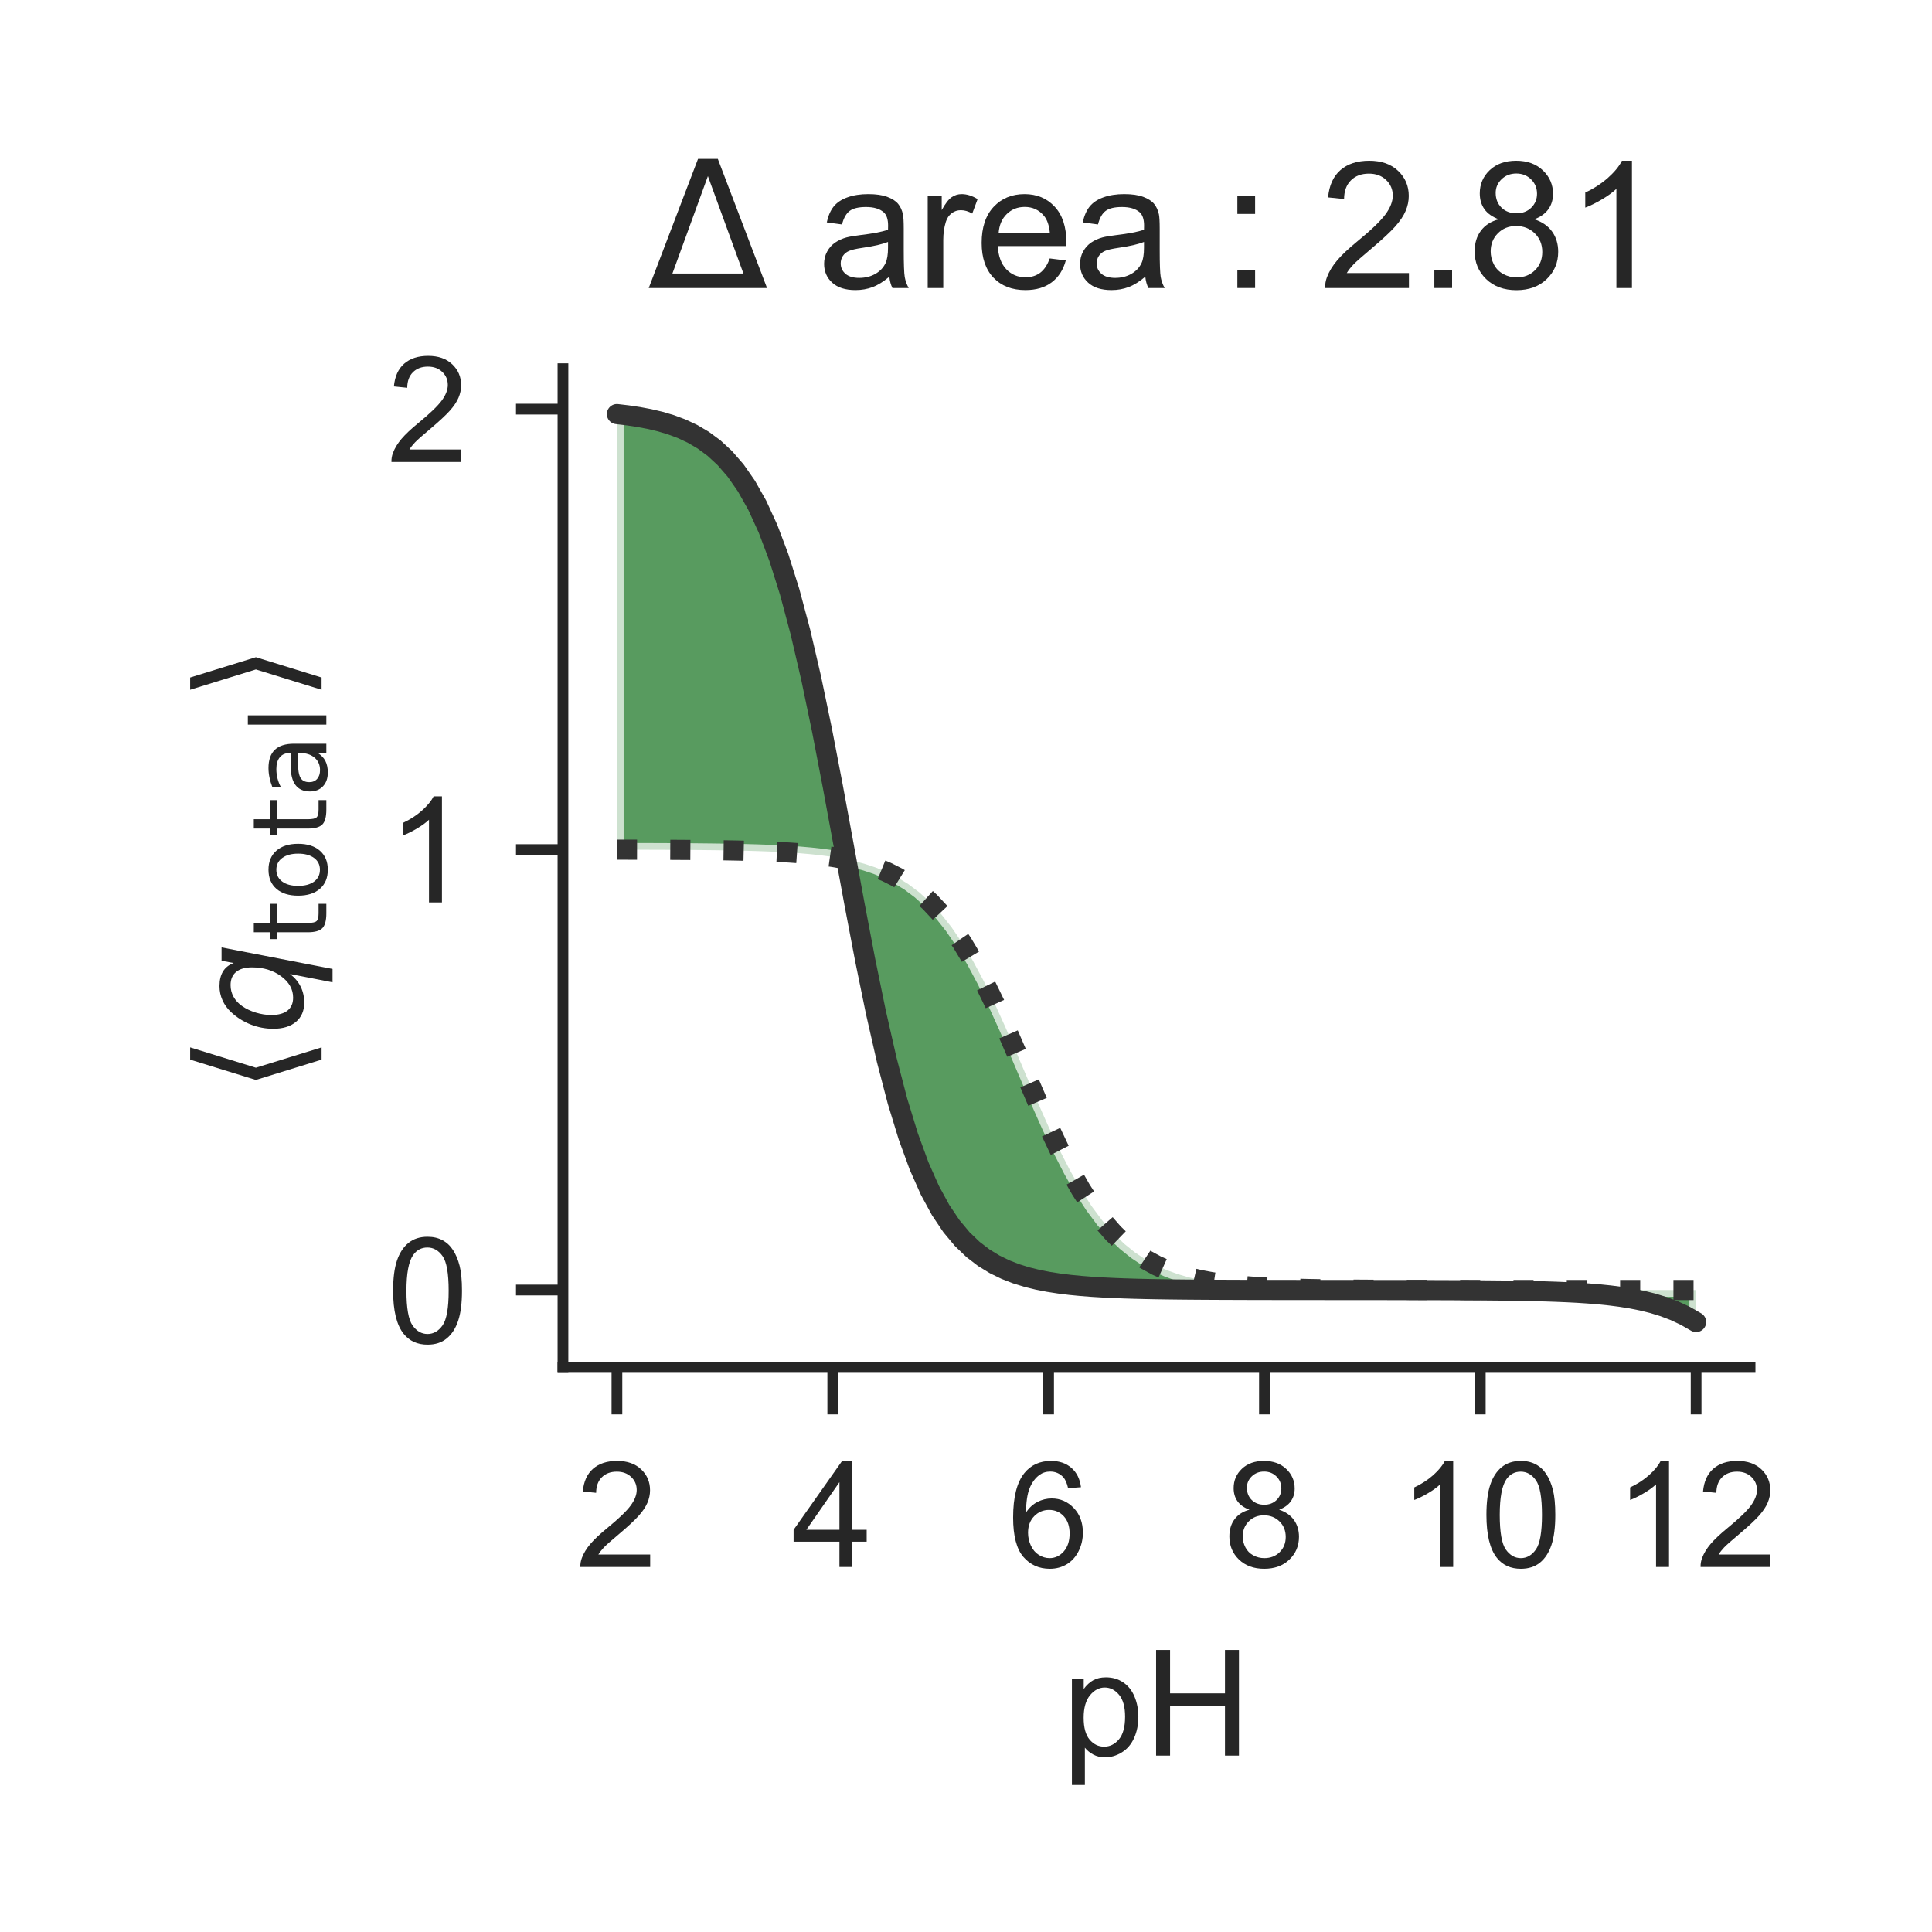 <?xml version="1.0" encoding="utf-8" standalone="no"?>
<!DOCTYPE svg PUBLIC "-//W3C//DTD SVG 1.1//EN"
  "http://www.w3.org/Graphics/SVG/1.1/DTD/svg11.dtd">
<!-- Created with matplotlib (http://matplotlib.org/) -->
<svg height="144pt" version="1.1" viewBox="0 0 144 144" width="144pt" xmlns="http://www.w3.org/2000/svg" xmlns:xlink="http://www.w3.org/1999/xlink">
 <defs>
  <style type="text/css">
*{stroke-linecap:butt;stroke-linejoin:round;}
  </style>
 </defs>
 <g id="figure_1">
  <g id="patch_1">
   <path d="M 0 144 
L 144 144 
L 144 0 
L 0 0 
z
" style="fill:#ffffff;"/>
  </g>
  <g id="axes_1">
   <g id="patch_2">
    <path d="M 41.96 101.92 
L 130.44 101.92 
L 130.44 27.48 
L 41.96 27.48 
z
" style="fill:#ffffff;"/>
   </g>
   <g id="matplotlib.axis_1">
    <g id="xtick_1">
     <g id="line2d_1">
      <defs>
       <path d="M 0 0 
L 0 3.5 
" id="mc6bc7dfb21" style="stroke:#262626;stroke-width:0.8;"/>
      </defs>
      <g>
       <use style="fill:#262626;stroke:#262626;stroke-width:0.8;" x="45.982" xlink:href="#mc6bc7dfb21" y="101.92"/>
      </g>
     </g>
     <g id="text_1">
      <!-- 2 -->
      <defs>
       <path d="M 50.344 8.453 
L 50.344 0 
L 3.031 0 
Q 2.938 3.172 4.047 6.109 
Q 5.859 10.938 9.828 15.625 
Q 13.812 20.312 21.344 26.469 
Q 33.016 36.031 37.109 41.625 
Q 41.219 47.219 41.219 52.203 
Q 41.219 57.422 37.469 61 
Q 33.734 64.594 27.734 64.594 
Q 21.391 64.594 17.578 60.781 
Q 13.766 56.984 13.719 50.25 
L 4.688 51.172 
Q 5.609 61.281 11.656 66.578 
Q 17.719 71.875 27.938 71.875 
Q 38.234 71.875 44.234 66.156 
Q 50.25 60.453 50.25 52 
Q 50.25 47.703 48.484 43.547 
Q 46.734 39.406 42.656 34.812 
Q 38.578 30.219 29.109 22.219 
Q 21.188 15.578 18.938 13.203 
Q 16.703 10.844 15.234 8.453 
z
" id="ArialMT-32"/>
      </defs>
      <g style="fill:#262626;" transform="translate(42.923 116.794)scale(0.11 -0.11)">
       <use xlink:href="#ArialMT-32"/>
      </g>
     </g>
    </g>
    <g id="xtick_2">
     <g id="line2d_2">
      <g>
       <use style="fill:#262626;stroke:#262626;stroke-width:0.8;" x="62.069" xlink:href="#mc6bc7dfb21" y="101.92"/>
      </g>
     </g>
     <g id="text_2">
      <!-- 4 -->
      <defs>
       <path d="M 32.328 0 
L 32.328 17.141 
L 1.266 17.141 
L 1.266 25.203 
L 33.938 71.578 
L 41.109 71.578 
L 41.109 25.203 
L 50.781 25.203 
L 50.781 17.141 
L 41.109 17.141 
L 41.109 0 
z
M 32.328 25.203 
L 32.328 57.469 
L 9.906 25.203 
z
" id="ArialMT-34"/>
      </defs>
      <g style="fill:#262626;" transform="translate(59.011 116.794)scale(0.11 -0.11)">
       <use xlink:href="#ArialMT-34"/>
      </g>
     </g>
    </g>
    <g id="xtick_3">
     <g id="line2d_3">
      <g>
       <use style="fill:#262626;stroke:#262626;stroke-width:0.8;" x="78.156" xlink:href="#mc6bc7dfb21" y="101.92"/>
      </g>
     </g>
     <g id="text_3">
      <!-- 6 -->
      <defs>
       <path d="M 49.75 54.047 
L 41.016 53.375 
Q 39.844 58.547 37.703 60.891 
Q 34.125 64.656 28.906 64.656 
Q 24.703 64.656 21.531 62.312 
Q 17.391 59.281 14.984 53.469 
Q 12.594 47.656 12.5 36.922 
Q 15.672 41.75 20.266 44.094 
Q 24.859 46.438 29.891 46.438 
Q 38.672 46.438 44.844 39.969 
Q 51.031 33.5 51.031 23.25 
Q 51.031 16.5 48.125 10.719 
Q 45.219 4.938 40.141 1.859 
Q 35.062 -1.219 28.609 -1.219 
Q 17.625 -1.219 10.688 6.859 
Q 3.766 14.938 3.766 33.5 
Q 3.766 54.25 11.422 63.672 
Q 18.109 71.875 29.438 71.875 
Q 37.891 71.875 43.281 67.141 
Q 48.688 62.406 49.75 54.047 
z
M 13.875 23.188 
Q 13.875 18.656 15.797 14.5 
Q 17.719 10.359 21.188 8.172 
Q 24.656 6 28.469 6 
Q 34.031 6 38.031 10.484 
Q 42.047 14.984 42.047 22.703 
Q 42.047 30.125 38.078 34.391 
Q 34.125 38.672 28.125 38.672 
Q 22.172 38.672 18.016 34.391 
Q 13.875 30.125 13.875 23.188 
z
" id="ArialMT-36"/>
      </defs>
      <g style="fill:#262626;" transform="translate(75.098 116.794)scale(0.11 -0.11)">
       <use xlink:href="#ArialMT-36"/>
      </g>
     </g>
    </g>
    <g id="xtick_4">
     <g id="line2d_4">
      <g>
       <use style="fill:#262626;stroke:#262626;stroke-width:0.8;" x="94.244" xlink:href="#mc6bc7dfb21" y="101.92"/>
      </g>
     </g>
     <g id="text_4">
      <!-- 8 -->
      <defs>
       <path d="M 17.672 38.812 
Q 12.203 40.828 9.562 44.531 
Q 6.938 48.25 6.938 53.422 
Q 6.938 61.234 12.547 66.547 
Q 18.172 71.875 27.484 71.875 
Q 36.859 71.875 42.578 66.422 
Q 48.297 60.984 48.297 53.172 
Q 48.297 48.188 45.672 44.5 
Q 43.062 40.828 37.75 38.812 
Q 44.344 36.672 47.781 31.875 
Q 51.219 27.094 51.219 20.453 
Q 51.219 11.281 44.719 5.031 
Q 38.234 -1.219 27.641 -1.219 
Q 17.047 -1.219 10.547 5.047 
Q 4.047 11.328 4.047 20.703 
Q 4.047 27.688 7.594 32.391 
Q 11.141 37.109 17.672 38.812 
z
M 15.922 53.719 
Q 15.922 48.641 19.188 45.406 
Q 22.469 42.188 27.688 42.188 
Q 32.766 42.188 36.016 45.375 
Q 39.266 48.578 39.266 53.219 
Q 39.266 58.062 35.906 61.359 
Q 32.562 64.656 27.594 64.656 
Q 22.562 64.656 19.234 61.422 
Q 15.922 58.203 15.922 53.719 
z
M 13.094 20.656 
Q 13.094 16.891 14.875 13.375 
Q 16.656 9.859 20.172 7.922 
Q 23.688 6 27.734 6 
Q 34.031 6 38.125 10.047 
Q 42.234 14.109 42.234 20.359 
Q 42.234 26.703 38.016 30.859 
Q 33.797 35.016 27.438 35.016 
Q 21.234 35.016 17.156 30.906 
Q 13.094 26.812 13.094 20.656 
z
" id="ArialMT-38"/>
      </defs>
      <g style="fill:#262626;" transform="translate(91.185 116.794)scale(0.11 -0.11)">
       <use xlink:href="#ArialMT-38"/>
      </g>
     </g>
    </g>
    <g id="xtick_5">
     <g id="line2d_5">
      <g>
       <use style="fill:#262626;stroke:#262626;stroke-width:0.8;" x="110.331" xlink:href="#mc6bc7dfb21" y="101.92"/>
      </g>
     </g>
     <g id="text_5">
      <!-- 10 -->
      <defs>
       <path d="M 37.25 0 
L 28.469 0 
L 28.469 56 
Q 25.297 52.984 20.141 49.953 
Q 14.984 46.922 10.891 45.406 
L 10.891 53.906 
Q 18.266 57.375 23.781 62.297 
Q 29.297 67.234 31.594 71.875 
L 37.25 71.875 
z
" id="ArialMT-31"/>
       <path d="M 4.156 35.297 
Q 4.156 48 6.766 55.734 
Q 9.375 63.484 14.516 67.672 
Q 19.672 71.875 27.484 71.875 
Q 33.25 71.875 37.594 69.547 
Q 41.938 67.234 44.766 62.859 
Q 47.609 58.5 49.219 52.219 
Q 50.828 45.953 50.828 35.297 
Q 50.828 22.703 48.234 14.969 
Q 45.656 7.234 40.5 3 
Q 35.359 -1.219 27.484 -1.219 
Q 17.141 -1.219 11.234 6.203 
Q 4.156 15.141 4.156 35.297 
z
M 13.188 35.297 
Q 13.188 17.672 17.312 11.828 
Q 21.438 6 27.484 6 
Q 33.547 6 37.672 11.859 
Q 41.797 17.719 41.797 35.297 
Q 41.797 52.984 37.672 58.781 
Q 33.547 64.594 27.391 64.594 
Q 21.344 64.594 17.719 59.469 
Q 13.188 52.938 13.188 35.297 
z
" id="ArialMT-30"/>
      </defs>
      <g style="fill:#262626;" transform="translate(104.214 116.794)scale(0.11 -0.11)">
       <use xlink:href="#ArialMT-31"/>
       <use x="55.615" xlink:href="#ArialMT-30"/>
      </g>
     </g>
    </g>
    <g id="xtick_6">
     <g id="line2d_6">
      <g>
       <use style="fill:#262626;stroke:#262626;stroke-width:0.8;" x="126.418" xlink:href="#mc6bc7dfb21" y="101.92"/>
      </g>
     </g>
     <g id="text_6">
      <!-- 12 -->
      <g style="fill:#262626;" transform="translate(120.301 116.794)scale(0.11 -0.11)">
       <use xlink:href="#ArialMT-31"/>
       <use x="55.615" xlink:href="#ArialMT-32"/>
      </g>
     </g>
    </g>
    <g id="text_7">
     <!-- pH -->
     <defs>
      <path d="M 6.594 -19.875 
L 6.594 51.859 
L 14.594 51.859 
L 14.594 45.125 
Q 17.438 49.078 21 51.047 
Q 24.562 53.031 29.641 53.031 
Q 36.281 53.031 41.359 49.609 
Q 46.438 46.188 49.016 39.953 
Q 51.609 33.734 51.609 26.312 
Q 51.609 18.359 48.75 11.984 
Q 45.906 5.609 40.453 2.219 
Q 35.016 -1.172 29 -1.172 
Q 24.609 -1.172 21.109 0.688 
Q 17.625 2.547 15.375 5.375 
L 15.375 -19.875 
z
M 14.547 25.641 
Q 14.547 15.625 18.594 10.844 
Q 22.656 6.062 28.422 6.062 
Q 34.281 6.062 38.453 11.016 
Q 42.625 15.969 42.625 26.375 
Q 42.625 36.281 38.547 41.203 
Q 34.469 46.141 28.812 46.141 
Q 23.188 46.141 18.859 40.891 
Q 14.547 35.641 14.547 25.641 
z
" id="ArialMT-70"/>
      <path d="M 8.016 0 
L 8.016 71.578 
L 17.484 71.578 
L 17.484 42.188 
L 54.688 42.188 
L 54.688 71.578 
L 64.156 71.578 
L 64.156 0 
L 54.688 0 
L 54.688 33.734 
L 17.484 33.734 
L 17.484 0 
z
" id="ArialMT-48"/>
     </defs>
     <g style="fill:#262626;" transform="translate(79.169 130.853)scale(0.11 -0.11)">
      <use xlink:href="#ArialMT-70"/>
      <use x="55.615" xlink:href="#ArialMT-48"/>
     </g>
    </g>
   </g>
   <g id="matplotlib.axis_2">
    <g id="ytick_1">
     <g id="line2d_7">
      <defs>
       <path d="M 0 0 
L -3.5 0 
" id="m064c679fc5" style="stroke:#262626;stroke-width:0.8;"/>
      </defs>
      <g>
       <use style="fill:#262626;stroke:#262626;stroke-width:0.8;" x="41.96" xlink:href="#m064c679fc5" y="96.151"/>
      </g>
     </g>
     <g id="text_8">
      <!-- 0 -->
      <g style="fill:#262626;" transform="translate(28.843 100.088)scale(0.11 -0.11)">
       <use xlink:href="#ArialMT-30"/>
      </g>
     </g>
    </g>
    <g id="ytick_2">
     <g id="line2d_8">
      <g>
       <use style="fill:#262626;stroke:#262626;stroke-width:0.8;" x="41.96" xlink:href="#m064c679fc5" y="63.323"/>
      </g>
     </g>
     <g id="text_9">
      <!-- 1 -->
      <g style="fill:#262626;" transform="translate(28.843 67.26)scale(0.11 -0.11)">
       <use xlink:href="#ArialMT-31"/>
      </g>
     </g>
    </g>
    <g id="ytick_3">
     <g id="line2d_9">
      <g>
       <use style="fill:#262626;stroke:#262626;stroke-width:0.8;" x="41.96" xlink:href="#m064c679fc5" y="30.495"/>
      </g>
     </g>
     <g id="text_10">
      <!-- 2 -->
      <g style="fill:#262626;" transform="translate(28.843 34.432)scale(0.11 -0.11)">
       <use xlink:href="#ArialMT-32"/>
      </g>
     </g>
    </g>
    <g id="text_11">
     <!-- $\langle q_\mathsf{total} \rangle$ -->
     <defs>
      <path d="M 8.938 31.344 
L 22.703 75.875 
L 31 75.875 
L 17.234 31.344 
L 31 -13.188 
L 22.703 -13.188 
z
" id="DejaVuSans-27e8"/>
      <path d="M 41.703 8.203 
Q 38.094 3.469 33.172 1.016 
Q 28.266 -1.422 22.312 -1.422 
Q 14.016 -1.422 9.297 4.172 
Q 4.594 9.766 4.594 19.578 
Q 4.594 27.484 7.5 34.859 
Q 10.406 42.234 15.828 48.094 
Q 19.344 51.906 23.906 53.953 
Q 28.469 56 33.5 56 
Q 39.547 56 43.453 53.609 
Q 47.359 51.219 49.125 46.391 
L 50.688 54.594 
L 59.719 54.594 
L 45.125 -20.609 
L 36.078 -20.609 
z
M 13.922 20.906 
Q 13.922 13.672 16.938 9.891 
Q 19.969 6.109 25.688 6.109 
Q 34.188 6.109 40.188 14.234 
Q 46.188 22.359 46.188 33.984 
Q 46.188 41.016 43.078 44.75 
Q 39.984 48.484 34.188 48.484 
Q 29.938 48.484 26.312 46.5 
Q 22.703 44.531 20.016 40.719 
Q 17.188 36.719 15.547 31.344 
Q 13.922 25.984 13.922 20.906 
z
" id="DejaVuSans-Oblique-71"/>
      <path d="M 18.312 70.219 
L 18.312 54.688 
L 36.812 54.688 
L 36.812 47.703 
L 18.312 47.703 
L 18.312 18.016 
Q 18.312 11.328 20.141 9.422 
Q 21.969 7.516 27.594 7.516 
L 36.812 7.516 
L 36.812 0 
L 27.594 0 
Q 17.188 0 13.234 3.875 
Q 9.281 7.766 9.281 18.016 
L 9.281 47.703 
L 2.688 47.703 
L 2.688 54.688 
L 9.281 54.688 
L 9.281 70.219 
z
" id="DejaVuSans-74"/>
      <path d="M 30.609 48.391 
Q 23.391 48.391 19.188 42.75 
Q 14.984 37.109 14.984 27.297 
Q 14.984 17.484 19.156 11.844 
Q 23.344 6.203 30.609 6.203 
Q 37.797 6.203 41.984 11.859 
Q 46.188 17.531 46.188 27.297 
Q 46.188 37.016 41.984 42.703 
Q 37.797 48.391 30.609 48.391 
z
M 30.609 56 
Q 42.328 56 49.016 48.375 
Q 55.719 40.766 55.719 27.297 
Q 55.719 13.875 49.016 6.219 
Q 42.328 -1.422 30.609 -1.422 
Q 18.844 -1.422 12.172 6.219 
Q 5.516 13.875 5.516 27.297 
Q 5.516 40.766 12.172 48.375 
Q 18.844 56 30.609 56 
z
" id="DejaVuSans-6f"/>
      <path d="M 34.281 27.484 
Q 23.391 27.484 19.188 25 
Q 14.984 22.516 14.984 16.5 
Q 14.984 11.719 18.141 8.906 
Q 21.297 6.109 26.703 6.109 
Q 34.188 6.109 38.703 11.406 
Q 43.219 16.703 43.219 25.484 
L 43.219 27.484 
z
M 52.203 31.203 
L 52.203 0 
L 43.219 0 
L 43.219 8.297 
Q 40.141 3.328 35.547 0.953 
Q 30.953 -1.422 24.312 -1.422 
Q 15.922 -1.422 10.953 3.297 
Q 6 8.016 6 15.922 
Q 6 25.141 12.172 29.828 
Q 18.359 34.516 30.609 34.516 
L 43.219 34.516 
L 43.219 35.406 
Q 43.219 41.609 39.141 45 
Q 35.062 48.391 27.688 48.391 
Q 23 48.391 18.547 47.266 
Q 14.109 46.141 10.016 43.891 
L 10.016 52.203 
Q 14.938 54.109 19.578 55.047 
Q 24.219 56 28.609 56 
Q 40.484 56 46.344 49.844 
Q 52.203 43.703 52.203 31.203 
z
" id="DejaVuSans-61"/>
      <path d="M 9.422 75.984 
L 18.406 75.984 
L 18.406 0 
L 9.422 0 
z
" id="DejaVuSans-6c"/>
      <path d="M 30.078 31.344 
L 16.312 -13.188 
L 8.016 -13.188 
L 21.781 31.344 
L 8.016 75.875 
L 16.312 75.875 
z
" id="DejaVuSans-27e9"/>
     </defs>
     <g style="fill:#262626;" transform="translate(22.533 81.475)rotate(-90)scale(0.11 -0.11)">
      <use transform="translate(0 0.125)" xlink:href="#DejaVuSans-27e8"/>
      <use transform="translate(39.014 0.125)" xlink:href="#DejaVuSans-Oblique-71"/>
      <use transform="translate(102.49 -16.281)scale(0.7)" xlink:href="#DejaVuSans-74"/>
      <use transform="translate(129.937 -16.281)scale(0.7)" xlink:href="#DejaVuSans-6f"/>
      <use transform="translate(172.764 -16.281)scale(0.7)" xlink:href="#DejaVuSans-74"/>
      <use transform="translate(200.21 -16.281)scale(0.7)" xlink:href="#DejaVuSans-61"/>
      <use transform="translate(243.105 -16.281)scale(0.7)" xlink:href="#DejaVuSans-6c"/>
      <use transform="translate(265.288 0.125)" xlink:href="#DejaVuSans-27e9"/>
     </g>
    </g>
   </g>
   <g id="PolyCollection_1">
    <defs>
     <path d="M 45.982 -80.671 
L 45.982 -80.671 
L 46.786 -80.67 
L 47.591 -80.668 
L 48.395 -80.665 
L 49.199 -80.663 
L 50.004 -80.659 
L 50.808 -80.654 
L 51.612 -80.649 
L 52.417 -80.641 
L 53.221 -80.632 
L 54.025 -80.621 
L 54.83 -80.607 
L 55.634 -80.588 
L 56.439 -80.566 
L 57.243 -80.537 
L 58.047 -80.501 
L 58.852 -80.456 
L 59.656 -80.4 
L 60.46 -80.329 
L 61.265 -80.24 
L 62.069 -80.128 
L 62.873 -79.989 
L 63.678 -79.816 
L 64.482 -79.601 
L 65.287 -79.333 
L 66.091 -79.003 
L 66.895 -78.598 
L 67.7 -78.102 
L 68.504 -77.499 
L 69.308 -76.775 
L 70.113 -75.911 
L 70.917 -74.894 
L 71.721 -73.715 
L 72.526 -72.368 
L 73.33 -70.86 
L 74.135 -69.207 
L 74.939 -67.435 
L 75.743 -65.583 
L 76.548 -63.696 
L 77.352 -61.824 
L 78.156 -60.015 
L 78.961 -58.31 
L 79.765 -56.741 
L 80.569 -55.329 
L 81.374 -54.083 
L 82.178 -53.002 
L 82.983 -52.079 
L 83.787 -51.3 
L 84.591 -50.651 
L 85.396 -50.114 
L 86.2 -49.674 
L 87.004 -49.315 
L 87.809 -49.025 
L 88.613 -48.79 
L 89.417 -48.601 
L 90.222 -48.449 
L 91.026 -48.327 
L 91.831 -48.23 
L 92.635 -48.152 
L 93.439 -48.09 
L 94.244 -48.041 
L 95.048 -48.001 
L 95.852 -47.97 
L 96.657 -47.945 
L 97.461 -47.925 
L 98.265 -47.91 
L 99.07 -47.897 
L 99.874 -47.887 
L 100.679 -47.879 
L 101.483 -47.873 
L 102.287 -47.868 
L 103.092 -47.864 
L 103.896 -47.861 
L 104.7 -47.858 
L 105.505 -47.856 
L 106.309 -47.855 
L 107.113 -47.853 
L 107.918 -47.852 
L 108.722 -47.852 
L 109.527 -47.851 
L 110.331 -47.851 
L 111.135 -47.85 
L 111.94 -47.85 
L 112.744 -47.85 
L 113.548 -47.849 
L 114.353 -47.849 
L 115.157 -47.849 
L 115.961 -47.849 
L 116.766 -47.849 
L 117.57 -47.849 
L 118.375 -47.849 
L 119.179 -47.849 
L 119.983 -47.849 
L 120.788 -47.849 
L 121.592 -47.849 
L 122.396 -47.849 
L 123.201 -47.849 
L 124.005 -47.849 
L 124.809 -47.849 
L 125.614 -47.849 
L 126.418 -47.849 
L 126.418 -47.849 
L 126.418 -45.464 
L 125.614 -45.925 
L 124.809 -46.302 
L 124.005 -46.608 
L 123.201 -46.856 
L 122.396 -47.055 
L 121.592 -47.215 
L 120.788 -47.343 
L 119.983 -47.446 
L 119.179 -47.528 
L 118.375 -47.593 
L 117.57 -47.646 
L 116.766 -47.687 
L 115.961 -47.72 
L 115.157 -47.747 
L 114.353 -47.768 
L 113.548 -47.784 
L 112.744 -47.797 
L 111.94 -47.808 
L 111.135 -47.816 
L 110.331 -47.823 
L 109.527 -47.828 
L 108.722 -47.833 
L 107.918 -47.836 
L 107.113 -47.839 
L 106.309 -47.841 
L 105.505 -47.842 
L 104.7 -47.844 
L 103.896 -47.845 
L 103.092 -47.846 
L 102.287 -47.847 
L 101.483 -47.847 
L 100.679 -47.848 
L 99.874 -47.849 
L 99.07 -47.849 
L 98.265 -47.85 
L 97.461 -47.85 
L 96.657 -47.851 
L 95.852 -47.852 
L 95.048 -47.853 
L 94.244 -47.854 
L 93.439 -47.856 
L 92.635 -47.858 
L 91.831 -47.861 
L 91.026 -47.864 
L 90.222 -47.868 
L 89.417 -47.873 
L 88.613 -47.879 
L 87.809 -47.887 
L 87.004 -47.897 
L 86.2 -47.909 
L 85.396 -47.925 
L 84.591 -47.945 
L 83.787 -47.97 
L 82.983 -48.001 
L 82.178 -48.041 
L 81.374 -48.09 
L 80.569 -48.153 
L 79.765 -48.231 
L 78.961 -48.331 
L 78.156 -48.455 
L 77.352 -48.612 
L 76.548 -48.809 
L 75.743 -49.058 
L 74.939 -49.37 
L 74.135 -49.762 
L 73.33 -50.254 
L 72.526 -50.87 
L 71.721 -51.642 
L 70.917 -52.605 
L 70.113 -53.802 
L 69.308 -55.282 
L 68.504 -57.095 
L 67.7 -59.295 
L 66.895 -61.924 
L 66.091 -65.006 
L 65.287 -68.535 
L 64.482 -72.458 
L 63.678 -76.678 
L 62.873 -81.05 
L 62.069 -85.408 
L 61.265 -89.586 
L 60.46 -93.448 
L 59.656 -96.903 
L 58.852 -99.908 
L 58.047 -102.461 
L 57.243 -104.592 
L 56.439 -106.345 
L 55.634 -107.773 
L 54.83 -108.927 
L 54.025 -109.855 
L 53.221 -110.598 
L 52.417 -111.191 
L 51.612 -111.665 
L 50.808 -112.042 
L 50.004 -112.342 
L 49.199 -112.581 
L 48.395 -112.77 
L 47.591 -112.921 
L 46.786 -113.041 
L 45.982 -113.136 
z
" id="m3ecb352989" style="stroke:#ffffff;stroke-opacity:0.7;"/>
    </defs>
    <g clip-path="url(#p8b3ad706b2)">
     <use style="fill:#12711c;fill-opacity:0.7;stroke:#ffffff;stroke-opacity:0.7;" x="0" xlink:href="#m3ecb352989" y="144"/>
    </g>
   </g>
   <g id="line2d_10">
    <path clip-path="url(#p8b3ad706b2)" d="M 45.982 63.329 
L 46.786 63.33 
L 47.591 63.332 
L 48.395 63.335 
L 49.199 63.337 
L 50.004 63.341 
L 50.808 63.346 
L 51.612 63.351 
L 52.417 63.359 
L 53.221 63.368 
L 54.025 63.379 
L 54.83 63.393 
L 55.634 63.412 
L 56.439 63.434 
L 57.243 63.463 
L 58.047 63.499 
L 58.852 63.544 
L 59.656 63.6 
L 60.46 63.671 
L 61.265 63.76 
L 62.069 63.872 
L 62.873 64.011 
L 63.678 64.184 
L 64.482 64.399 
L 65.287 64.667 
L 66.091 64.997 
L 66.895 65.402 
L 67.7 65.898 
L 68.504 66.501 
L 69.308 67.225 
L 70.113 68.089 
L 70.917 69.106 
L 71.721 70.285 
L 72.526 71.632 
L 73.33 73.14 
L 74.135 74.793 
L 74.939 76.565 
L 75.743 78.417 
L 76.548 80.304 
L 77.352 82.176 
L 78.156 83.985 
L 78.961 85.69 
L 79.765 87.259 
L 80.569 88.671 
L 81.374 89.917 
L 82.178 90.998 
L 82.983 91.921 
L 83.787 92.7 
L 84.591 93.349 
L 85.396 93.886 
L 86.2 94.326 
L 87.004 94.685 
L 87.809 94.975 
L 88.613 95.21 
L 89.417 95.399 
L 90.222 95.551 
L 91.026 95.673 
L 91.831 95.77 
L 92.635 95.848 
L 93.439 95.91 
L 94.244 95.959 
L 95.048 95.999 
L 95.852 96.03 
L 96.657 96.055 
L 97.461 96.075 
L 98.265 96.09 
L 99.07 96.103 
L 99.874 96.113 
L 100.679 96.121 
L 101.483 96.127 
L 102.287 96.132 
L 103.092 96.136 
L 103.896 96.139 
L 104.7 96.142 
L 105.505 96.144 
L 106.309 96.145 
L 107.113 96.147 
L 107.918 96.148 
L 108.722 96.148 
L 109.527 96.149 
L 110.331 96.149 
L 111.135 96.15 
L 111.94 96.15 
L 112.744 96.15 
L 113.548 96.151 
L 114.353 96.151 
L 115.157 96.151 
L 115.961 96.151 
L 116.766 96.151 
L 117.57 96.151 
L 118.375 96.151 
L 119.179 96.151 
L 119.983 96.151 
L 120.788 96.151 
L 121.592 96.151 
L 122.396 96.151 
L 123.201 96.151 
L 124.005 96.151 
L 124.809 96.151 
L 125.614 96.151 
L 126.418 96.151 
" style="fill:none;stroke:#333333;stroke-dasharray:1.5,2.475;stroke-dashoffset:0;stroke-width:1.5;"/>
   </g>
   <g id="line2d_11">
    <path clip-path="url(#p8b3ad706b2)" d="M 45.982 30.864 
L 46.786 30.959 
L 47.591 31.079 
L 48.395 31.23 
L 49.199 31.419 
L 50.004 31.658 
L 50.808 31.958 
L 51.612 32.335 
L 52.417 32.809 
L 53.221 33.402 
L 54.025 34.145 
L 54.83 35.073 
L 55.634 36.227 
L 56.439 37.655 
L 57.243 39.408 
L 58.047 41.539 
L 58.852 44.092 
L 59.656 47.097 
L 60.46 50.552 
L 61.265 54.414 
L 62.069 58.592 
L 62.873 62.95 
L 63.678 67.322 
L 64.482 71.542 
L 65.287 75.465 
L 66.091 78.994 
L 66.895 82.076 
L 67.7 84.705 
L 68.504 86.905 
L 69.308 88.718 
L 70.113 90.198 
L 70.917 91.395 
L 71.721 92.358 
L 72.526 93.13 
L 73.33 93.746 
L 74.135 94.238 
L 74.939 94.63 
L 75.743 94.942 
L 76.548 95.191 
L 77.352 95.388 
L 78.156 95.545 
L 78.961 95.669 
L 79.765 95.769 
L 80.569 95.847 
L 81.374 95.91 
L 82.178 95.959 
L 82.983 95.999 
L 83.787 96.03 
L 84.591 96.055 
L 85.396 96.075 
L 86.2 96.091 
L 87.004 96.103 
L 87.809 96.113 
L 88.613 96.121 
L 89.417 96.127 
L 90.222 96.132 
L 91.026 96.136 
L 91.831 96.139 
L 92.635 96.142 
L 93.439 96.144 
L 94.244 96.146 
L 95.048 96.147 
L 95.852 96.148 
L 96.657 96.149 
L 97.461 96.15 
L 98.265 96.15 
L 99.07 96.151 
L 99.874 96.151 
L 100.679 96.152 
L 101.483 96.153 
L 102.287 96.153 
L 103.092 96.154 
L 103.896 96.155 
L 104.7 96.156 
L 105.505 96.158 
L 106.309 96.159 
L 107.113 96.161 
L 107.918 96.164 
L 108.722 96.167 
L 109.527 96.172 
L 110.331 96.177 
L 111.135 96.184 
L 111.94 96.192 
L 112.744 96.203 
L 113.548 96.216 
L 114.353 96.232 
L 115.157 96.253 
L 115.961 96.28 
L 116.766 96.313 
L 117.57 96.354 
L 118.375 96.407 
L 119.179 96.472 
L 119.983 96.554 
L 120.788 96.657 
L 121.592 96.785 
L 122.396 96.945 
L 123.201 97.144 
L 124.005 97.392 
L 124.809 97.698 
L 125.614 98.075 
L 126.418 98.536 
" style="fill:none;stroke:#333333;stroke-linecap:round;stroke-width:1.5;"/>
   </g>
   <g id="patch_3">
    <path d="M 41.96 101.92 
L 41.96 27.48 
" style="fill:none;stroke:#262626;stroke-linecap:square;stroke-linejoin:miter;stroke-width:0.8;"/>
   </g>
   <g id="patch_4">
    <path d="M 41.96 101.92 
L 130.44 101.92 
" style="fill:none;stroke:#262626;stroke-linecap:square;stroke-linejoin:miter;stroke-width:0.8;"/>
   </g>
   <g id="text_12">
    <!-- $\Delta$ area : 2.81 -->
    <defs>
     <path d="M 34.188 63.188 
L 14.156 8.203 
L 54.25 8.203 
z
M 0.781 0 
L 28.609 72.906 
L 39.797 72.906 
L 67.578 0 
z
" id="DejaVuSans-394"/>
     <path id="ArialMT-20"/>
     <path d="M 40.438 6.391 
Q 35.547 2.25 31.031 0.531 
Q 26.516 -1.172 21.344 -1.172 
Q 12.797 -1.172 8.203 3 
Q 3.609 7.172 3.609 13.672 
Q 3.609 17.484 5.344 20.625 
Q 7.078 23.781 9.891 25.688 
Q 12.703 27.594 16.219 28.562 
Q 18.797 29.25 24.031 29.891 
Q 34.672 31.156 39.703 32.906 
Q 39.75 34.719 39.75 35.203 
Q 39.75 40.578 37.25 42.781 
Q 33.891 45.75 27.25 45.75 
Q 21.047 45.75 18.094 43.578 
Q 15.141 41.406 13.719 35.891 
L 5.125 37.062 
Q 6.297 42.578 8.984 45.969 
Q 11.672 49.359 16.75 51.188 
Q 21.828 53.031 28.516 53.031 
Q 35.156 53.031 39.297 51.469 
Q 43.453 49.906 45.406 47.531 
Q 47.359 45.172 48.141 41.547 
Q 48.578 39.312 48.578 33.453 
L 48.578 21.734 
Q 48.578 9.469 49.141 6.219 
Q 49.703 2.984 51.375 0 
L 42.188 0 
Q 40.828 2.734 40.438 6.391 
z
M 39.703 26.031 
Q 34.906 24.078 25.344 22.703 
Q 19.922 21.922 17.672 20.938 
Q 15.438 19.969 14.203 18.094 
Q 12.984 16.219 12.984 13.922 
Q 12.984 10.406 15.641 8.062 
Q 18.312 5.719 23.438 5.719 
Q 28.516 5.719 32.469 7.938 
Q 36.422 10.156 38.281 14.016 
Q 39.703 17 39.703 22.797 
z
" id="ArialMT-61"/>
     <path d="M 6.5 0 
L 6.5 51.859 
L 14.406 51.859 
L 14.406 44 
Q 17.438 49.516 20 51.266 
Q 22.562 53.031 25.641 53.031 
Q 30.078 53.031 34.672 50.203 
L 31.641 42.047 
Q 28.422 43.953 25.203 43.953 
Q 22.312 43.953 20.016 42.219 
Q 17.719 40.484 16.75 37.406 
Q 15.281 32.719 15.281 27.156 
L 15.281 0 
z
" id="ArialMT-72"/>
     <path d="M 42.094 16.703 
L 51.172 15.578 
Q 49.031 7.625 43.219 3.219 
Q 37.406 -1.172 28.375 -1.172 
Q 17 -1.172 10.328 5.828 
Q 3.656 12.844 3.656 25.484 
Q 3.656 38.578 10.391 45.797 
Q 17.141 53.031 27.875 53.031 
Q 38.281 53.031 44.875 45.953 
Q 51.469 38.875 51.469 26.031 
Q 51.469 25.25 51.422 23.688 
L 12.75 23.688 
Q 13.234 15.141 17.578 10.594 
Q 21.922 6.062 28.422 6.062 
Q 33.25 6.062 36.672 8.594 
Q 40.094 11.141 42.094 16.703 
z
M 13.234 30.906 
L 42.188 30.906 
Q 41.609 37.453 38.875 40.719 
Q 34.672 45.797 27.984 45.797 
Q 21.922 45.797 17.797 41.75 
Q 13.672 37.703 13.234 30.906 
z
" id="ArialMT-65"/>
     <path d="M 9.031 41.844 
L 9.031 51.859 
L 19.047 51.859 
L 19.047 41.844 
z
M 9.031 0 
L 9.031 10.016 
L 19.047 10.016 
L 19.047 0 
z
" id="ArialMT-3a"/>
     <path d="M 9.078 0 
L 9.078 10.016 
L 19.094 10.016 
L 19.094 0 
z
" id="ArialMT-2e"/>
    </defs>
    <g style="fill:#262626;" transform="translate(48.25 21.48)scale(0.132 -0.132)">
     <use transform="translate(0 0.094)" xlink:href="#DejaVuSans-394"/>
     <use transform="translate(68.408 0.094)" xlink:href="#ArialMT-20"/>
     <use transform="translate(96.191 0.094)" xlink:href="#ArialMT-61"/>
     <use transform="translate(151.807 0.094)" xlink:href="#ArialMT-72"/>
     <use transform="translate(185.107 0.094)" xlink:href="#ArialMT-65"/>
     <use transform="translate(240.723 0.094)" xlink:href="#ArialMT-61"/>
     <use transform="translate(296.338 0.094)" xlink:href="#ArialMT-20"/>
     <use transform="translate(324.121 0.094)" xlink:href="#ArialMT-3a"/>
     <use transform="translate(351.904 0.094)" xlink:href="#ArialMT-20"/>
     <use transform="translate(379.688 0.094)" xlink:href="#ArialMT-32"/>
     <use transform="translate(435.303 0.094)" xlink:href="#ArialMT-2e"/>
     <use transform="translate(463.086 0.094)" xlink:href="#ArialMT-38"/>
     <use transform="translate(518.701 0.094)" xlink:href="#ArialMT-31"/>
    </g>
   </g>
  </g>
 </g>
 <defs>
  <clipPath id="p8b3ad706b2">
   <rect height="74.44" width="88.48" x="41.96" y="27.48"/>
  </clipPath>
 </defs>
</svg>
